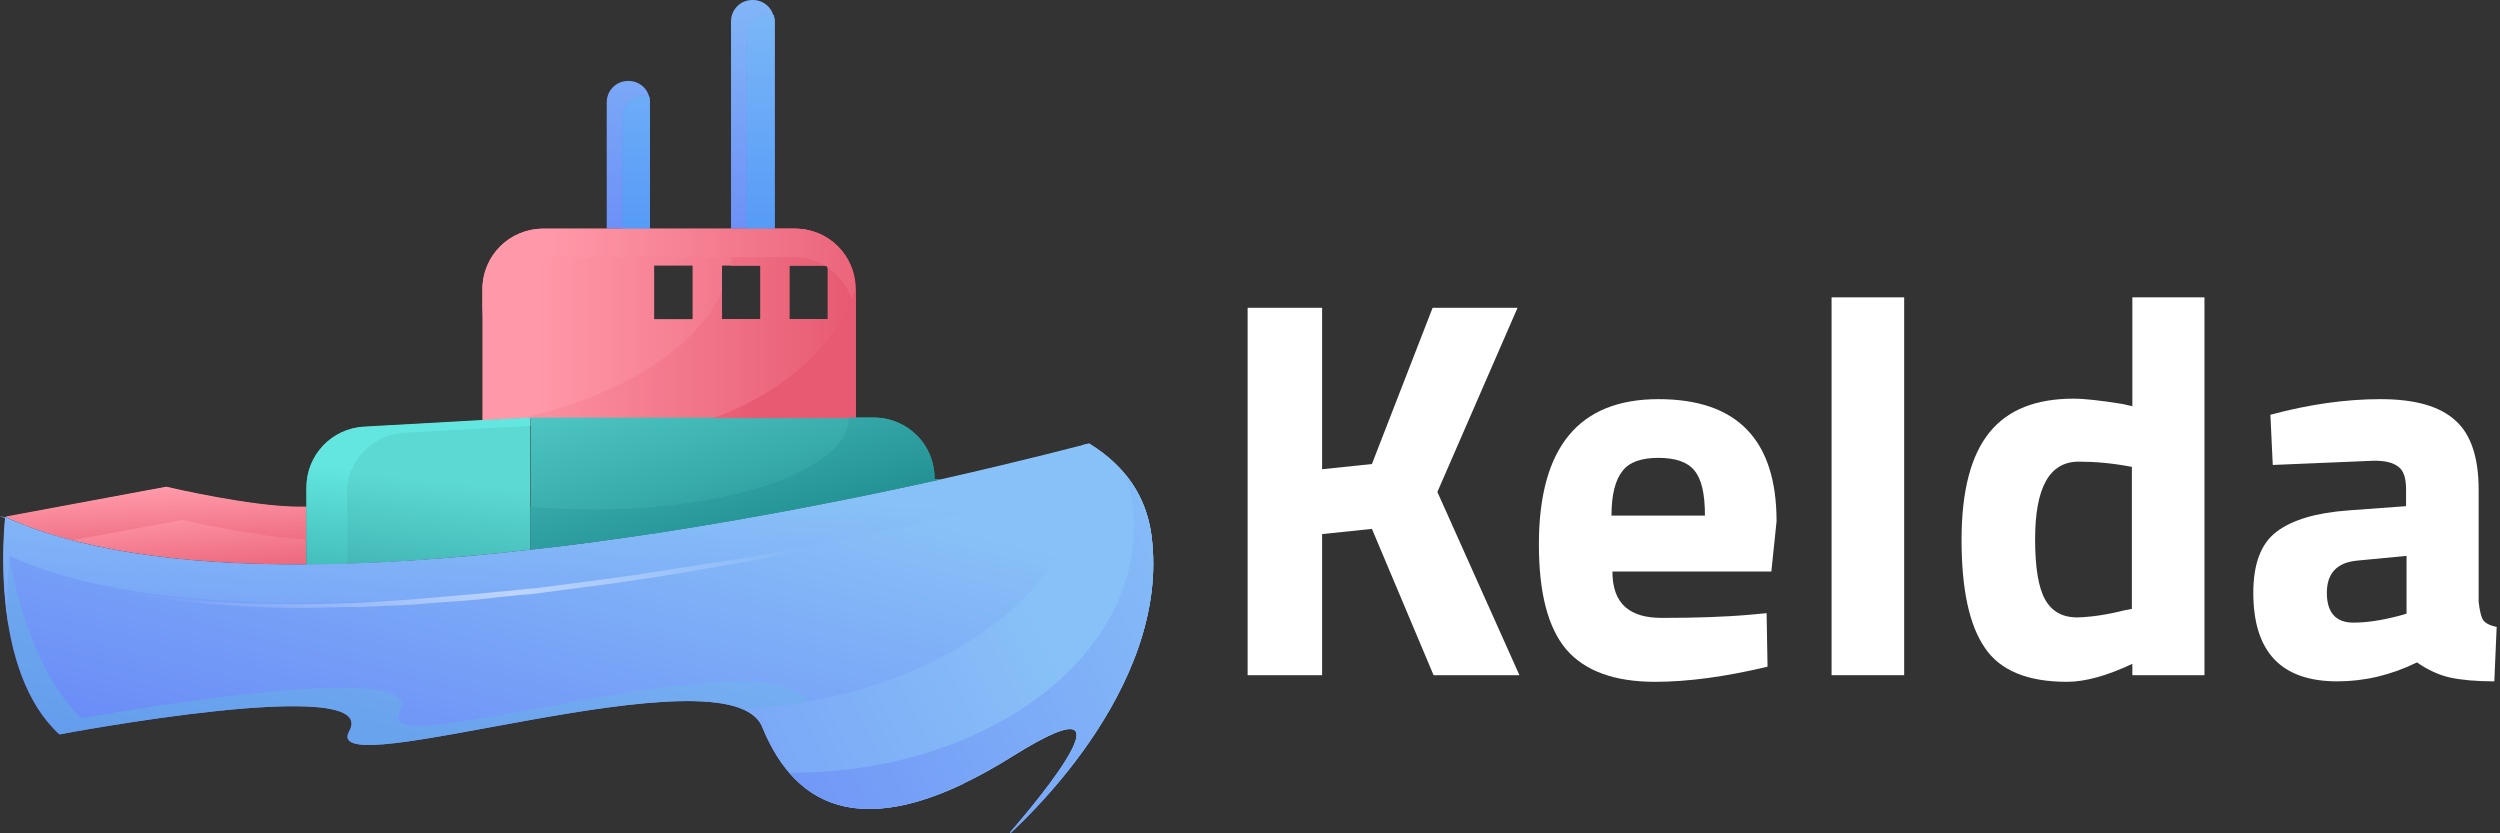 <?xml version="1.0" encoding="UTF-8"?>
<svg width="120px" height="40px" viewBox="0 0 120 40" version="1.1" xmlns="http://www.w3.org/2000/svg" xmlns:xlink="http://www.w3.org/1999/xlink">
    <rect x="0" y="0" width="120" height="40" fill="#333333" stroke="none"/>
    <!-- Generator: Sketch 49 (51002) - http://www.bohemiancoding.com/sketch -->
    <title>logo-dark</title>
    <desc>Created with Sketch.</desc>
    <defs>
        <linearGradient x1="13.507%" y1="49.958%" x2="113.61%" y2="49.958%" id="linearGradient-1">
            <stop stop-color="#FF99A9" offset="0%"></stop>
            <stop stop-color="#E75A71" offset="100%"></stop>
        </linearGradient>
        <linearGradient x1="-10.675%" y1="49.94%" x2="99.988%" y2="49.94%" id="linearGradient-2">
            <stop stop-color="#FF99A9" offset="0%"></stop>
            <stop stop-color="#E75A71" offset="100%"></stop>
        </linearGradient>
        <linearGradient x1="21.55%" y1="89.075%" x2="76.496%" y2="16.203%" id="linearGradient-3">
            <stop stop-color="#6887F7" offset="0%"></stop>
            <stop stop-color="#88C1F7" offset="100%"></stop>
        </linearGradient>
        <linearGradient x1="24.585%" y1="83.005%" x2="90.166%" y2="-13.644%" id="linearGradient-4">
            <stop stop-color="#639CEB" offset="0%"></stop>
            <stop stop-color="#88C1F7" offset="100%"></stop>
        </linearGradient>
        <linearGradient x1="51.178%" y1="-30.893%" x2="51.178%" y2="125.025%" id="linearGradient-5">
            <stop stop-color="#88C1F7" offset="0%"></stop>
            <stop stop-color="#6887F7" offset="100%"></stop>
        </linearGradient>
        <linearGradient x1="50.363%" y1="-102.633%" x2="50.363%" y2="138.74%" id="linearGradient-6">
            <stop stop-color="#88C1F7" offset="0%"></stop>
            <stop stop-color="#6887F7" offset="100%"></stop>
        </linearGradient>
        <linearGradient x1="50.234%" y1="-91.103%" x2="50.234%" y2="75.141%" id="linearGradient-7">
            <stop stop-color="#88C1F7" offset="0%"></stop>
            <stop stop-color="#6887F7" offset="100%"></stop>
        </linearGradient>
        <linearGradient x1="49.821%" y1="-250.636%" x2="49.821%" y2="16.415%" id="linearGradient-8">
            <stop stop-color="#88C1F7" offset="0%"></stop>
            <stop stop-color="#6887F7" offset="100%"></stop>
        </linearGradient>
        <linearGradient x1="50.234%" y1="-39.562%" x2="50.234%" y2="126.682%" id="linearGradient-9">
            <stop stop-color="#88C1F7" offset="0%"></stop>
            <stop stop-color="#4D94F7" offset="100%"></stop>
        </linearGradient>
        <linearGradient x1="49.821%" y1="-124.544%" x2="49.821%" y2="142.507%" id="linearGradient-10">
            <stop stop-color="#88C1F7" offset="0%"></stop>
            <stop stop-color="#4D94F7" offset="100%"></stop>
        </linearGradient>
        <linearGradient x1="17.203%" y1="49.816%" x2="117.428%" y2="49.816%" id="linearGradient-11">
            <stop stop-color="#FF99A9" offset="0%"></stop>
            <stop stop-color="#E75A71" offset="100%"></stop>
        </linearGradient>
        <linearGradient x1="102.908%" y1="116.257%" x2="-30.506%" y2="-31.152%" id="linearGradient-12">
            <stop stop-color="#178287" offset="0%"></stop>
            <stop stop-color="#5DD9D3" offset="100%"></stop>
        </linearGradient>
        <linearGradient x1="48.484%" y1="27.945%" x2="81.767%" y2="129.647%" id="linearGradient-13">
            <stop stop-color="#FF99A9" offset="0%"></stop>
            <stop stop-color="#E75A71" offset="100%"></stop>
        </linearGradient>
        <linearGradient x1="40.586%" y1="6.384%" x2="73.879%" y2="153.152%" id="linearGradient-14">
            <stop stop-color="#FF99A9" offset="0%"></stop>
            <stop stop-color="#E75A71" offset="100%"></stop>
        </linearGradient>
        <linearGradient x1="26.83%" y1="207.804%" x2="54.06%" y2="41.277%" id="linearGradient-15">
            <stop stop-color="#178287" offset="0%"></stop>
            <stop stop-color="#5DD9D3" offset="100%"></stop>
        </linearGradient>
        <linearGradient x1="20.346%" y1="205.669%" x2="47.576%" y2="39.142%" id="linearGradient-16">
            <stop stop-color="#178287" offset="0%"></stop>
            <stop stop-color="#62E6DF" offset="100%"></stop>
        </linearGradient>
        <linearGradient x1="5.471%" y1="184.922%" x2="60.466%" y2="26.838%" id="linearGradient-17">
            <stop stop-color="#6887F7" offset="0%"></stop>
            <stop stop-color="#88C1F7" offset="100%"></stop>
        </linearGradient>
        <linearGradient x1="8.716%" y1="63%" x2="87.062%" y2="46.877%" id="linearGradient-18">
            <stop stop-color="#FFFFFF" stop-opacity="0" offset="0%"></stop>
            <stop stop-color="#FFFFFF" offset="50%"></stop>
            <stop stop-color="#FFFFFF" stop-opacity="0" offset="100%"></stop>
        </linearGradient>
        <linearGradient x1="3.88%" y1="2.232%" x2="4.87%" y2="2.232%" id="linearGradient-19">
            <stop stop-color="#6887F7" offset="0%"></stop>
            <stop stop-color="#88C1F7" offset="100%"></stop>
        </linearGradient>
        <linearGradient x1="-228.321%" y1="49.773%" x2="33.078%" y2="49.773%" id="linearGradient-20">
            <stop stop-color="#FF99A9" offset="0%"></stop>
            <stop stop-color="#E75A71" offset="100%"></stop>
        </linearGradient>
        <linearGradient x1="91.132%" y1="103.246%" x2="-42.282%" y2="-44.163%" id="linearGradient-21">
            <stop stop-color="#178287" offset="0%"></stop>
            <stop stop-color="#5DD9D3" offset="100%"></stop>
        </linearGradient>
        <linearGradient x1="-0.212%" y1="48.521%" x2="99.948%" y2="48.521%" id="linearGradient-22">
            <stop stop-color="#FFFFFF" stop-opacity="0" offset="0%"></stop>
            <stop stop-color="#FFFFFF" offset="50%"></stop>
            <stop stop-color="#FFFFFF" stop-opacity="0" offset="100%"></stop>
        </linearGradient>
        <linearGradient x1="-0.139%" y1="50.15%" x2="100.08%" y2="50.15%" id="linearGradient-23">
            <stop stop-color="#FFFFFF" stop-opacity="0" offset="0%"></stop>
            <stop stop-color="#FFFFFF" offset="50%"></stop>
            <stop stop-color="#FFFFFF" stop-opacity="0" offset="100%"></stop>
        </linearGradient>
        <linearGradient x1="-81.154%" y1="123.306%" x2="73.009%" y2="50.611%" id="linearGradient-24">
            <stop stop-color="#6887F7" offset="0%"></stop>
            <stop stop-color="#88C1F7" offset="100%"></stop>
        </linearGradient>
        <linearGradient x1="-50.051%" y1="107.872%" x2="123.604%" y2="28.62%" id="linearGradient-25">
            <stop stop-color="#6887F7" offset="0%"></stop>
            <stop stop-color="#88C1F7" offset="100%"></stop>
        </linearGradient>
    </defs>
    <g id="Symbols" stroke="none" stroke-width="1" fill="none" fill-rule="evenodd">
        <g id="Header/Dark" transform="translate(0, -15)">
            <g id="header" transform="translate(0, 15)">
                <g id="logo-dark">
                    <g id="Logo">
                        <g id="Kelda-Horizontal-logo-exported-by-me">
                            <g id="Group" transform="translate(59.886, 14.091)" fill="#FFFFFF" fill-rule="nonzero">
                                <polygon id="Shape" points="3.575 18.318 0 18.318 0 0.682 3.575 0.682 3.575 8.432 5.966 8.182 8.88 0.682 12.956 0.682 9.108 9.523 13.047 18.318 8.926 18.318 5.966 11.295 3.575 11.545"></polygon>
                                <path d="M18.125,15.045 C18.535,15.409 19.127,15.568 19.879,15.568 C21.495,15.568 22.93,15.523 24.182,15.409 L24.911,15.341 L24.956,17.909 C22.975,18.386 21.154,18.636 19.56,18.636 C17.602,18.636 16.19,18.114 15.302,17.091 C14.414,16.045 13.981,14.364 13.981,12.045 C13.981,7.386 15.894,5.068 19.719,5.068 C23.499,5.068 25.389,7.023 25.389,10.932 L25.139,13.341 L17.51,13.341 C17.51,14.114 17.715,14.682 18.125,15.045 Z M21.951,10.659 C21.951,9.614 21.791,8.909 21.45,8.5 C21.131,8.091 20.539,7.886 19.719,7.886 C18.899,7.886 18.307,8.091 17.989,8.523 C17.647,8.955 17.465,9.659 17.465,10.659 L21.951,10.659 Z" id="Shape"></path>
                                <polygon id="Shape" points="28.03 18.318 28.03 0.182 31.514 0.182 31.514 18.318"></polygon>
                                <path d="M45.928,0.182 L45.928,18.318 L42.467,18.318 L42.467,17.773 C41.26,18.341 40.213,18.636 39.324,18.636 C37.435,18.636 36.114,18.091 35.385,17 C34.634,15.909 34.269,14.182 34.269,11.818 C34.269,9.455 34.725,7.75 35.613,6.659 C36.501,5.568 37.844,5.045 39.643,5.045 C40.19,5.045 40.964,5.136 41.966,5.295 L42.467,5.409 L42.467,0.182 L45.928,0.182 Z M42.08,15.205 L42.444,15.136 L42.444,8.318 C41.488,8.136 40.645,8.068 39.894,8.068 C38.482,8.068 37.799,9.318 37.799,11.795 C37.799,13.136 37.958,14.114 38.277,14.682 C38.596,15.25 39.097,15.545 39.825,15.545 C40.531,15.523 41.283,15.409 42.08,15.205 Z" id="Shape"></path>
                                <path d="M59.089,9.409 L59.089,14.795 C59.135,15.205 59.203,15.5 59.294,15.659 C59.408,15.818 59.613,15.932 59.954,16 L59.841,18.614 C58.953,18.614 58.247,18.545 57.723,18.432 C57.199,18.318 56.653,18.068 56.129,17.705 C54.877,18.318 53.602,18.614 52.304,18.614 C49.617,18.614 48.273,17.205 48.273,14.364 C48.273,12.977 48.638,12 49.389,11.432 C50.14,10.864 51.279,10.523 52.827,10.409 L55.605,10.205 L55.605,9.409 C55.605,8.864 55.491,8.5 55.241,8.318 C54.991,8.114 54.603,8.023 54.08,8.023 L49.207,8.227 L49.093,5.818 C50.937,5.318 52.713,5.068 54.376,5.068 C56.038,5.068 57.245,5.409 57.996,6.114 C58.725,6.773 59.089,7.886 59.089,9.409 Z M53.26,12.818 C52.281,12.909 51.803,13.432 51.803,14.364 C51.803,15.318 52.235,15.795 53.078,15.795 C53.738,15.795 54.444,15.682 55.241,15.477 L55.628,15.364 L55.628,12.591 L53.26,12.818 Z" id="Shape"></path>
                            </g>
                            <g id="Group">
                                <path d="M25.366,20.068 L25.412,20.068 L25.457,20.068 L41.055,20.068 L41.055,13.886 C41.055,12.273 39.757,10.977 38.14,10.977 L37.161,10.977 L37.07,10.977 L35.226,10.977 L35.135,10.977 L31.195,10.977 L31.104,10.977 L29.26,10.977 L29.146,10.977 L26.072,10.977 C24.455,10.977 23.157,12.273 23.157,13.886 L23.157,20.182 L25.366,20.068 Z M33.245,12.75 L33.245,15.318 L31.4,15.318 L31.4,12.75 L33.245,12.75 Z M36.501,15.318 L34.657,15.318 L34.657,12.75 L36.501,12.75 L36.501,15.318 Z M39.734,12.75 L39.734,15.318 L37.89,15.318 L37.89,12.75 L39.734,12.75 Z" id="Shape" fill="url(#linearGradient-1)" fill-rule="nonzero"></path>
                                <path d="M38.163,10.977 L37.184,10.977 L37.093,10.977 L35.249,10.977 L35.157,10.977 L35.066,10.977 C35.112,11.273 35.135,11.545 35.135,11.841 C35.135,12.159 35.112,12.455 35.044,12.75 L36.501,12.75 L36.501,15.318 L34.657,15.318 L34.657,14 C33.381,16.795 29.693,19.068 24.888,20.091 L25.389,20.068 L25.435,20.068 L25.48,20.068 L41.078,20.068 L41.078,13.886 C41.078,12.273 39.78,10.977 38.163,10.977 Z M39.734,15.318 L37.89,15.318 L37.89,12.75 L39.734,12.75 L39.734,15.318 Z" id="Shape" fill="url(#linearGradient-2)" fill-rule="nonzero"></path>
                                <path d="M48.478,39.955 L48.524,39.955 L48.546,39.932 C48.638,39.841 56.288,33.159 55.264,25.682 C55.013,23.841 54.011,22.386 52.326,21.341 L52.281,21.318 L52.235,21.318 C52.03,21.364 49.321,22.091 45.199,23.023 C41.533,23.841 36.774,24.795 31.651,25.591 C29.51,25.909 27.438,26.205 25.457,26.409 C21.518,26.864 17.92,27.091 14.687,27.114 C14.619,27.114 14.528,27.114 14.459,27.114 C8.38,27.136 3.507,26.341 0.25,24.841 C0.159,25.568 -0.433,32.25 2.846,35.25 C2.846,35.25 18.307,32.318 16.759,35.091 C15.211,37.841 34.998,30.955 36.592,34.909 C38.209,38.864 41.647,40.659 48.615,36.295 C55.583,31.932 48.478,39.955 48.478,39.955 Z" id="Shape" fill="url(#linearGradient-3)" fill-rule="nonzero"></path>
                                <path d="M39.028,33.977 C37.412,30.023 17.647,36.909 19.195,34.159 C20.744,31.409 3.917,34.477 3.917,34.477 C1.548,32.295 0.25,27.205 0.273,24.841 C-0.569,24.591 0.979,25.159 0.273,24.841 C0.182,25.568 -0.41,32.25 2.869,35.25 C2.869,35.25 18.33,32.318 16.782,35.091 C15.233,37.841 35.021,30.955 36.615,34.909 C38.027,38.386 40.873,40.182 46.269,37.614 C42.398,38.636 40.213,36.909 39.028,33.977 Z" id="Shape" fill="url(#linearGradient-4)" fill-rule="nonzero"></path>
                                <rect id="Rectangle-path" x="34.634" y="12.75" width="1.844" height="2.568"></rect>
                                <rect id="Rectangle-path" x="31.378" y="12.75" width="1.844" height="2.568"></rect>
                                <rect id="Rectangle-path" x="37.89" y="12.75" width="1.844" height="2.568"></rect>
                                <path d="M37.07,10.977 L37.161,10.977 L37.161,1.023 C37.161,0.455 36.706,0 36.137,0 L36.114,0 C35.545,0 35.089,0.455 35.089,1.023 L35.089,10.977 L35.18,10.977 L37.07,10.977 Z" id="Shape" fill="url(#linearGradient-5)" fill-rule="nonzero"></path>
                                <path d="M31.104,10.977 L31.195,10.977 L31.195,4.909 C31.195,4.341 30.74,3.886 30.171,3.886 L30.148,3.886 C29.579,3.886 29.123,4.341 29.123,4.909 L29.123,10.977 L29.214,10.977 L31.104,10.977 Z" id="Shape" fill="url(#linearGradient-6)" fill-rule="nonzero"></path>
                                <path d="M37.184,10.977 L37.184,1.023 C37.184,0.909 37.161,0.818 37.139,0.727 C37.047,0.682 36.979,0.682 36.888,0.682 L36.865,0.682 C36.296,0.682 35.841,1.136 35.841,1.705 L35.841,10.977 L37.07,10.977 L37.184,10.977 Z" id="Shape" fill="url(#linearGradient-7)" fill-rule="nonzero"></path>
                                <path d="M31.195,10.977 L31.195,4.909 C31.195,4.795 31.173,4.705 31.15,4.614 C31.082,4.591 30.991,4.591 30.922,4.591 L30.899,4.591 C30.33,4.591 29.875,5.045 29.875,5.614 L29.875,11 L31.104,11 L31.195,11 L31.195,10.977 Z" id="Shape" fill="url(#linearGradient-8)" fill-rule="nonzero"></path>
                                <g transform="translate(29.829, 0.682)" fill-rule="nonzero" id="Shape">
                                    <path d="M7.355,10.295 L7.355,0.341 C7.355,0.227 7.332,0.136 7.309,0.045 C7.218,0 7.15,0 7.059,0 L7.036,0 C6.467,0 6.011,0.455 6.011,1.023 L6.011,10.295 L7.241,10.295 L7.355,10.295 Z" fill="url(#linearGradient-9)"></path>
                                    <path d="M1.366,10.295 L1.366,4.227 C1.366,4.114 1.343,4.023 1.321,3.932 C1.252,3.909 1.161,3.909 1.093,3.909 L1.07,3.909 C0.501,3.909 0.046,4.364 0.046,4.932 L0.046,10.318 L1.275,10.318 L1.366,10.318 L1.366,10.295 Z" fill="url(#linearGradient-10)"></path>
                                </g>
                                <path d="M38.163,10.977 L37.184,10.977 L37.093,10.977 L35.249,10.977 L35.157,10.977 L31.195,10.977 L31.104,10.977 L29.26,10.977 L29.146,10.977 L26.072,10.977 C24.455,10.977 23.157,12.273 23.157,13.886 L23.157,15.25 C23.157,13.636 24.455,12.341 26.072,12.341 L29.146,12.341 L29.237,12.341 L31.082,12.341 L31.173,12.341 L35.112,12.341 L35.203,12.341 L37.047,12.341 L37.139,12.341 L38.118,12.341 C38.664,12.341 39.188,12.5 39.62,12.773 L39.689,12.773 L39.689,12.818 C40.486,13.341 41.032,14.227 41.032,15.25 L41.032,13.886 C41.078,12.273 39.78,10.977 38.163,10.977 Z" id="Shape" fill="url(#linearGradient-11)" fill-rule="nonzero"></path>
                                <path d="M25.457,26.386 C27.438,26.159 29.51,25.886 31.651,25.568 C36.774,24.773 41.533,23.818 45.199,23 L44.858,23 L44.858,22.955 C44.858,21.341 43.56,20.045 41.943,20.045 L41.078,20.045 L25.48,20.045 L25.48,26.386 L25.457,26.386 Z" id="Shape" fill="url(#linearGradient-12)" fill-rule="nonzero"></path>
                                <path d="M14.482,27.091 C14.55,27.091 14.641,27.091 14.71,27.091 L14.71,24.341 C14.596,24.341 14.459,24.341 14.345,24.341 C12.091,24.341 8.175,23.432 7.992,23.386 L7.97,23.386 L0.273,24.818 C3.507,26.318 8.38,27.114 14.482,27.091 Z" id="Shape" fill="url(#linearGradient-13)" fill-rule="nonzero"></path>
                                <path d="M8.767,24.955 C8.926,25 12.41,25.795 14.71,25.886 L14.71,24.318 C14.596,24.318 14.459,24.318 14.345,24.318 C12.091,24.318 8.175,23.409 7.992,23.364 L7.97,23.364 L0.273,24.795 C1.184,25.205 2.345,25.636 3.484,25.932 L8.767,24.955 Z" id="Shape" fill="url(#linearGradient-14)" fill-rule="nonzero"></path>
                                <path d="M25.457,26.386 L25.457,20.068 L25.412,20.068 L25.366,20.068 L23.157,20.182 L17.465,20.5 C15.917,20.591 14.71,21.864 14.71,23.409 L14.71,24.364 L14.71,27.114 C17.92,27.068 21.541,26.841 25.457,26.386 Z" id="Shape" fill="url(#linearGradient-15)" fill-rule="nonzero"></path>
                                <path d="M16.645,23.682 C16.645,22.136 17.852,20.864 19.4,20.773 L25.093,20.455 L25.457,20.432 L25.457,20.045 L25.412,20.045 L25.366,20.045 L23.157,20.159 L17.465,20.477 C15.917,20.568 14.71,21.841 14.71,23.386 L14.71,24.341 L14.71,27.091 C15.347,27.091 15.985,27.068 16.668,27.045 L16.668,24.636 L16.668,23.682 L16.645,23.682 Z" id="Shape" fill="url(#linearGradient-16)" fill-rule="nonzero"></path>
                                <path d="M0.455,26.682 C3.712,28.182 8.584,28.977 14.664,28.932 C14.732,28.932 14.824,28.932 14.892,28.932 C18.125,28.909 21.723,28.682 25.662,28.227 C27.643,28 29.715,27.727 31.856,27.409 C36.979,26.614 41.738,25.659 45.404,24.841 C49.526,23.932 52.235,23.205 52.44,23.136 L52.486,23.136 L52.531,23.159 C54.011,24.091 54.968,26 55.332,27.5 C55.332,27.114 55.332,26.045 55.264,25.659 C55.013,23.818 54.011,22.364 52.326,21.318 L52.281,21.295 L52.235,21.295 C52.03,21.341 49.321,22.068 45.199,23 C41.533,23.818 36.774,24.773 31.651,25.568 C29.51,25.886 27.438,26.182 25.457,26.386 C21.518,26.841 17.92,27.068 14.687,27.091 C14.619,27.091 14.528,27.091 14.459,27.091 C8.38,27.114 3.507,26.318 0.25,24.818 C0.228,25.227 0.023,27.477 0.387,29.886 C0.296,28.273 0.433,26.977 0.455,26.682 Z" id="Shape" fill="url(#linearGradient-17)" fill-rule="nonzero"></path>
                                <path d="M0.455,26.841 C0.455,26.841 0.615,26.909 0.934,27.045 C1.093,27.114 1.275,27.182 1.503,27.273 C1.731,27.364 2.004,27.432 2.3,27.545 C2.436,27.591 2.596,27.636 2.778,27.682 C2.937,27.727 3.12,27.773 3.302,27.818 C3.666,27.909 4.053,28.023 4.486,28.091 C5.328,28.273 6.285,28.455 7.355,28.591 C8.402,28.727 9.564,28.841 10.77,28.909 C12,28.977 13.275,29 14.619,29 C15.279,29 15.962,28.977 16.645,28.955 C16.827,28.955 16.987,28.955 17.169,28.932 L17.419,28.932 L17.67,28.909 C18.011,28.886 18.353,28.864 18.717,28.841 C19.059,28.818 19.423,28.795 19.765,28.773 L20.038,28.75 L20.311,28.727 C20.493,28.705 20.653,28.705 20.835,28.682 C21.541,28.614 22.247,28.568 22.953,28.5 C23.658,28.432 24.364,28.364 25.07,28.295 C25.252,28.273 25.412,28.25 25.594,28.25 C25.776,28.227 25.935,28.205 26.118,28.182 C26.459,28.136 26.824,28.091 27.165,28.045 C27.507,28 27.848,27.955 28.213,27.909 C28.395,27.886 28.554,27.864 28.736,27.841 C28.896,27.818 29.078,27.795 29.237,27.773 C29.92,27.682 30.581,27.591 31.241,27.477 C31.901,27.386 32.539,27.273 33.176,27.182 C33.814,27.091 34.429,26.977 35.044,26.886 C35.658,26.795 36.228,26.682 36.797,26.591 C37.366,26.5 37.913,26.386 38.436,26.295 C38.71,26.25 38.96,26.205 39.211,26.159 C39.461,26.114 39.712,26.068 39.939,26.023 C40.417,25.932 40.873,25.841 41.306,25.773 C41.738,25.682 42.125,25.614 42.49,25.545 C42.854,25.477 43.195,25.409 43.491,25.341 C44.721,25.091 45.404,24.955 45.404,24.955 C45.404,24.955 44.721,25.114 43.491,25.386 C43.195,25.455 42.854,25.523 42.49,25.614 C42.125,25.682 41.715,25.773 41.306,25.864 C40.873,25.955 40.44,26.045 39.962,26.159 C39.734,26.205 39.484,26.25 39.233,26.318 C38.983,26.364 38.732,26.409 38.459,26.455 C37.935,26.545 37.389,26.659 36.82,26.773 C36.25,26.886 35.681,27 35.066,27.091 C34.474,27.205 33.837,27.295 33.222,27.409 C32.903,27.455 32.584,27.523 32.266,27.568 C31.947,27.614 31.605,27.682 31.287,27.727 C30.626,27.818 29.943,27.932 29.283,28.023 C29.123,28.045 28.941,28.068 28.782,28.091 C28.6,28.114 28.44,28.136 28.258,28.159 C27.917,28.205 27.575,28.25 27.211,28.295 C26.869,28.341 26.505,28.386 26.163,28.432 C25.981,28.455 25.822,28.477 25.639,28.5 C25.457,28.523 25.298,28.545 25.116,28.545 C24.41,28.614 23.704,28.682 22.998,28.773 C22.292,28.841 21.586,28.886 20.88,28.932 C20.698,28.955 20.516,28.955 20.357,28.977 L20.083,29 L19.81,29.023 C19.446,29.045 19.104,29.068 18.763,29.068 C18.421,29.091 18.057,29.114 17.715,29.114 L17.465,29.136 L17.214,29.136 C17.032,29.136 16.873,29.136 16.691,29.136 C16.008,29.159 15.324,29.159 14.664,29.182 C13.321,29.182 12.046,29.136 10.816,29.045 C9.586,28.955 8.448,28.841 7.378,28.682 C6.307,28.523 5.351,28.341 4.509,28.136 C4.076,28.045 3.689,27.932 3.324,27.818 C3.142,27.773 2.983,27.705 2.801,27.659 C2.641,27.614 2.482,27.568 2.323,27.5 C2.027,27.386 1.776,27.318 1.548,27.205 C1.321,27.114 1.139,27.045 0.979,26.977 C0.615,26.932 0.455,26.841 0.455,26.841 Z" id="Shape" fill="url(#linearGradient-18)" fill-rule="nonzero" opacity="0.5"></path>
                                <path d="M34.224,20.068 L41.078,20.068 L41.078,13.886 C41.078,13.864 41.078,13.841 41.078,13.818 C40.167,16.568 37.617,18.864 34.224,20.068 Z" id="Shape" fill="url(#linearGradient-20)" fill-rule="nonzero"></path>
                                <path d="M44.858,23 L44.858,22.955 C44.858,21.341 43.56,20.045 41.943,20.045 L41.078,20.045 L40.736,20.045 C40.736,20.045 40.736,20.045 40.736,20.068 C40.736,22.477 35.271,24.455 28.531,24.455 C27.461,24.455 26.436,24.409 25.457,24.318 L25.457,26.386 C27.438,26.159 29.51,25.886 31.651,25.568 C36.774,24.773 41.533,23.818 45.199,23 L44.858,23 Z" id="Shape" fill="url(#linearGradient-21)" fill-rule="nonzero"></path>
                                <g opacity="0.5" transform="translate(25.503, 20.227)"></g>
                                <g opacity="0.5" transform="translate(25.731, 10.909)"></g>
                                <path d="M55.264,25.659 C55.013,23.818 54.011,22.364 52.326,21.318 L52.281,21.295 L52.235,21.295 C52.213,21.295 52.099,21.341 51.939,21.364 C51.985,21.705 52.008,22.045 52.008,22.386 C52.008,28.477 44.835,33.477 35.681,34.045 C36.137,34.25 36.455,34.523 36.592,34.909 C38.209,38.864 41.647,40.659 48.615,36.295 C55.583,31.932 48.478,39.977 48.478,39.977 L48.524,39.977 L48.546,39.955 C48.638,39.818 56.288,33.136 55.264,25.659 Z" id="Shape" fill="url(#linearGradient-24)" fill-rule="nonzero"></path>
                                <path d="M55.264,25.659 C55.104,24.591 54.717,23.636 54.057,22.818 C54.307,23.614 54.421,24.455 54.421,25.318 C54.421,31.818 47.066,37.091 37.981,37.091 C37.958,37.091 37.913,37.091 37.89,37.091 C39.825,39.341 43.127,39.727 48.615,36.273 C55.583,31.909 48.478,39.955 48.478,39.955 L48.524,39.955 L48.546,39.932 C48.638,39.818 56.288,33.136 55.264,25.659 Z" id="Shape" fill="url(#linearGradient-25)" fill-rule="nonzero"></path>
                            </g>
                        </g>
                    </g>
                </g>
            </g>
        </g>
    </g>
</svg>